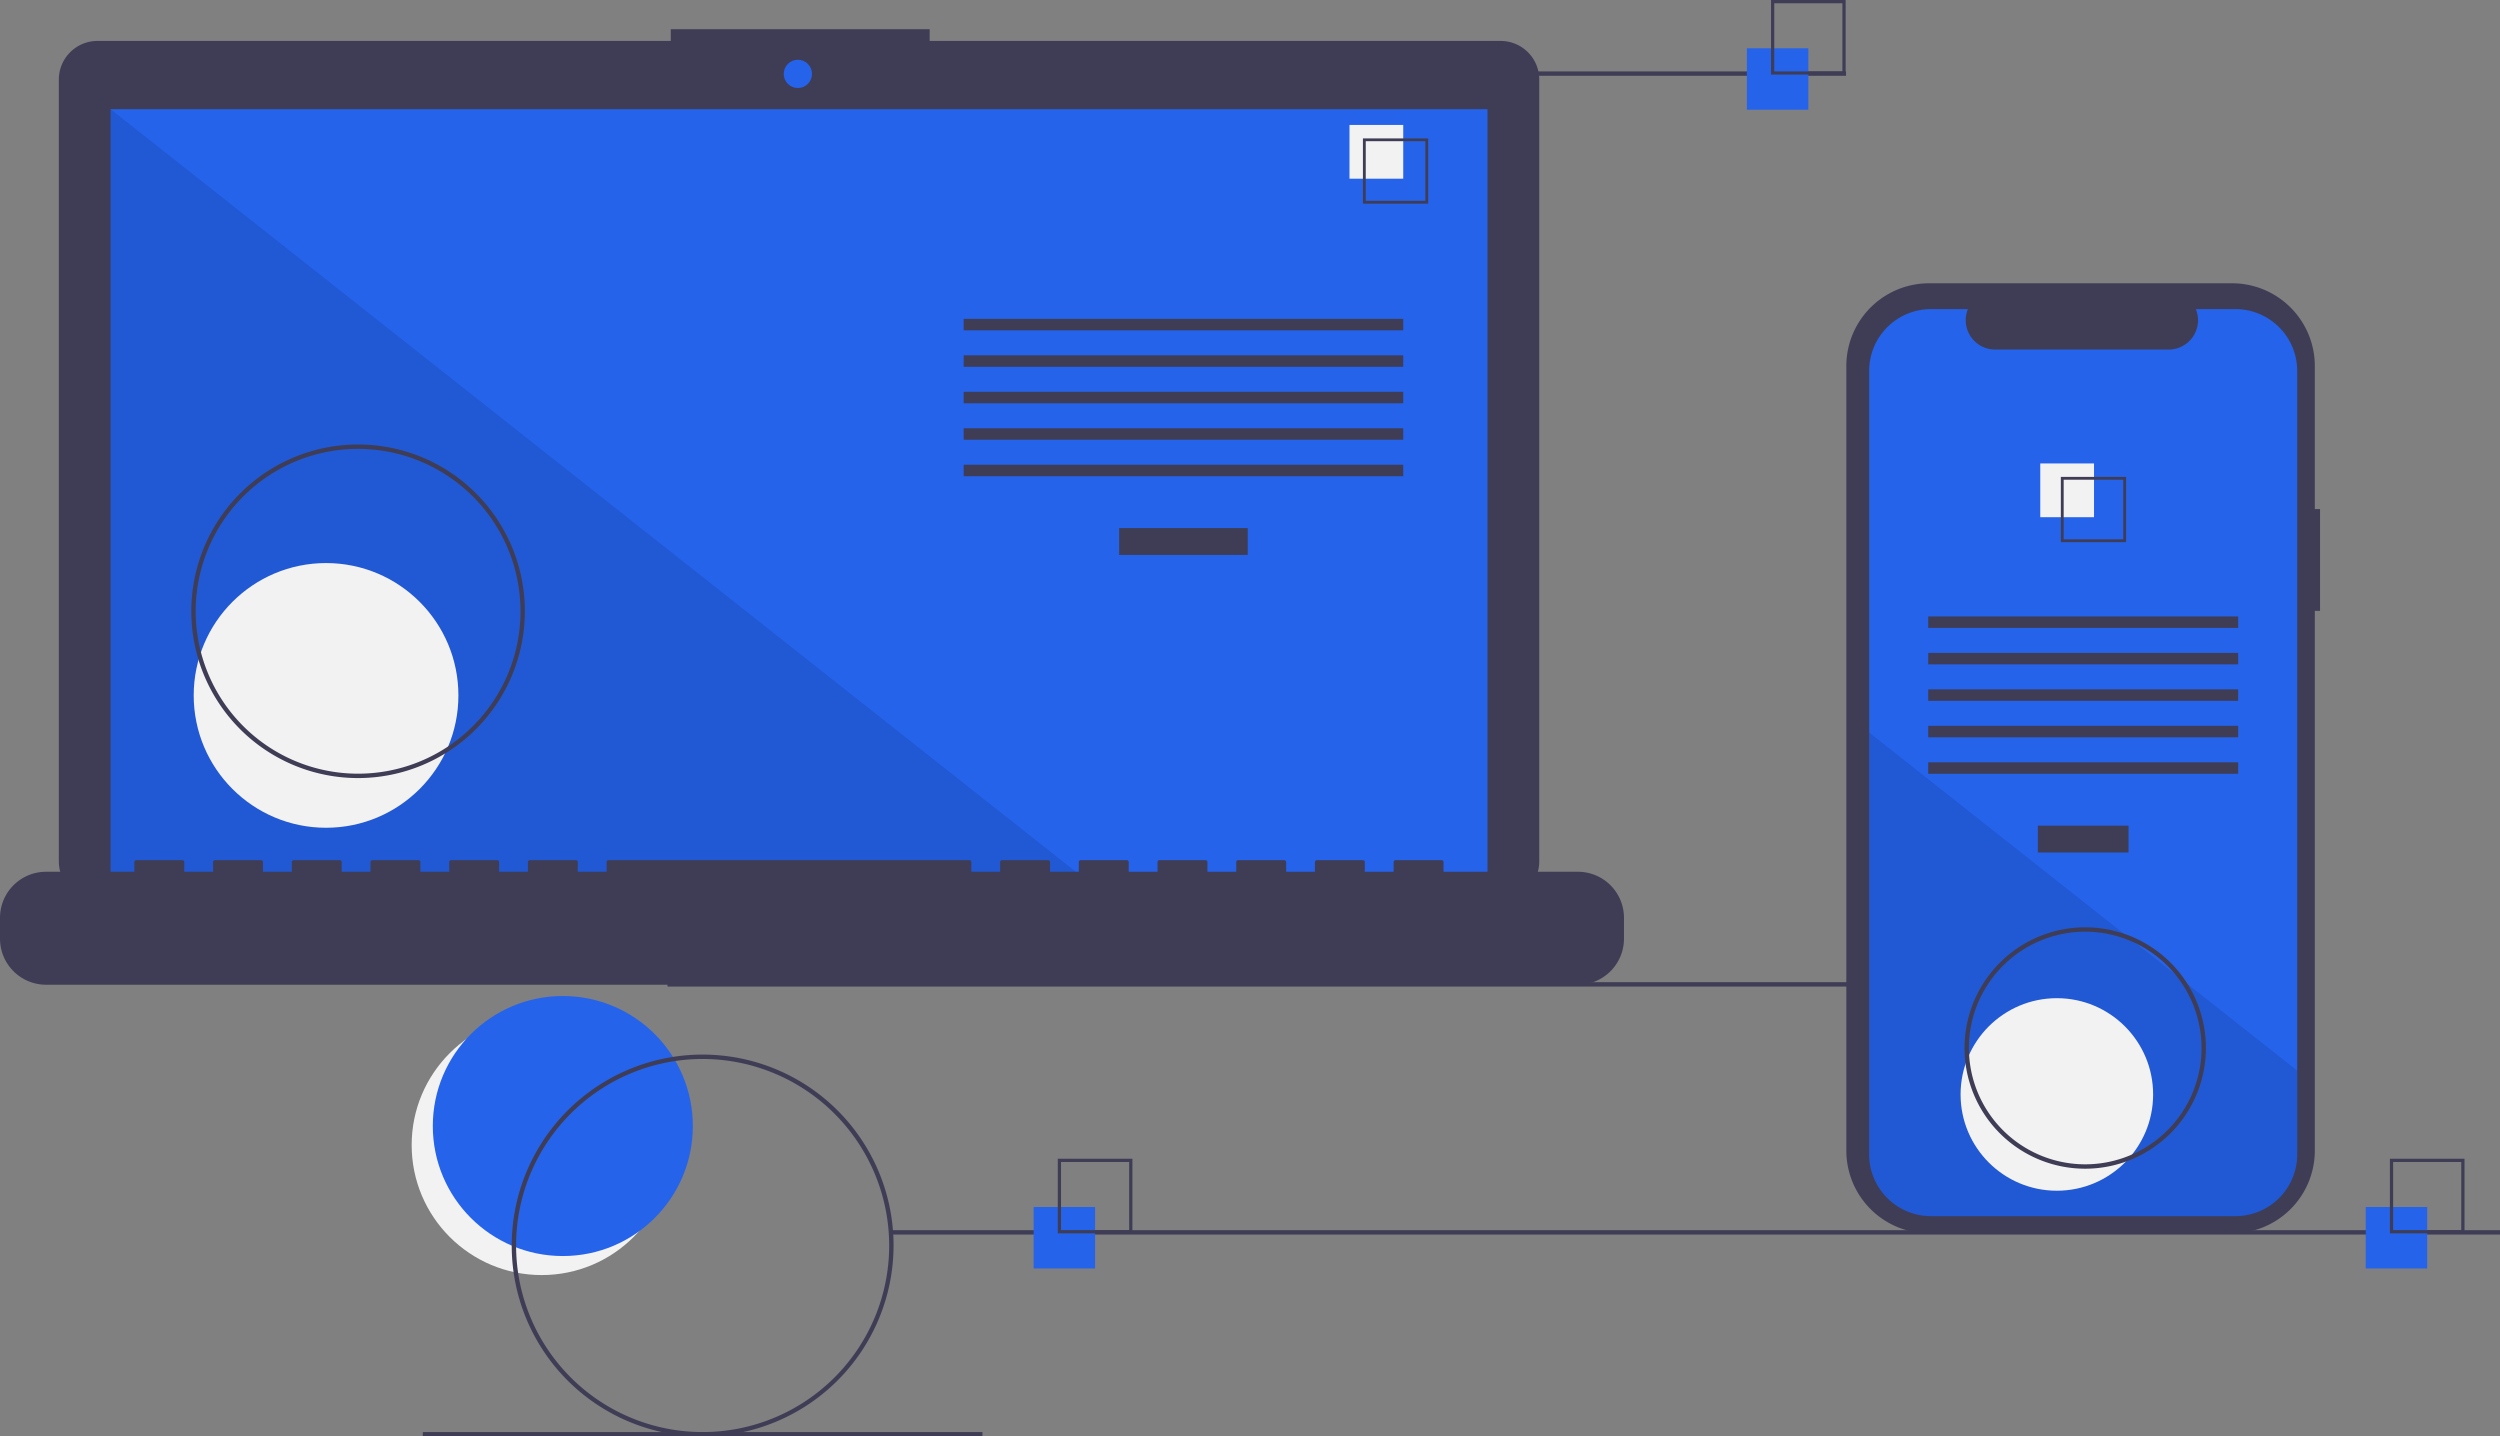 <svg xmlns="http://www.w3.org/2000/svg" data-name="Layer 1" width="1139.171" height="654.543"
     viewBox="0 0 1139.171 654.543">
    <rect x="0" y="0" width="1139.171" height="654.543" fill="#808080" stroke="none"/>
    <title>progressive_app</title>
    <circle cx="246.827" cy="521.765" r="59.243" fill="#f2f2f2"/>
    <circle cx="256.46" cy="513.095" r="59.243" fill="#2563eb"/>
    <rect x="304.171" y="447.543" width="733" height="2" fill="#3f3d56"/>
    <path d="M714.207,141.381H454.038v-5.362h-117.971v5.362H74.825a17.599,17.599,0,0,0-17.599,17.599V515.231a17.599,17.599,0,0,0,17.599,17.599H714.207a17.599,17.599,0,0,0,17.599-17.599V158.979A17.599,17.599,0,0,0,714.207,141.381Z"
          transform="translate(-30.415 -122.728)" fill="#3f3d56"/>
    <rect x="50.406" y="49.754" width="627.391" height="353.913" fill="#2563eb"/>
    <circle cx="363.565" cy="33.667" r="6.435" fill="#2563eb"/>
    <polygon points="498.374 403.667 50.406 403.667 50.406 49.754 498.374 403.667" opacity="0.1"/>
    <circle cx="148.574" cy="316.876" r="60.307" fill="#f2f2f2"/>
    <rect x="509.953" y="240.622" width="58.605" height="12.246" fill="#3f3d56"/>
    <rect x="439.102" y="145.279" width="200.307" height="5.248" fill="#3f3d56"/>
    <rect x="439.102" y="161.898" width="200.307" height="5.248" fill="#3f3d56"/>
    <rect x="439.102" y="178.518" width="200.307" height="5.248" fill="#3f3d56"/>
    <rect x="439.102" y="195.137" width="200.307" height="5.248" fill="#3f3d56"/>
    <rect x="439.102" y="211.756" width="200.307" height="5.248" fill="#3f3d56"/>
    <rect x="614.917" y="56.934" width="24.492" height="24.492" fill="#f2f2f2"/>
    <path d="M681.195,215.525h-29.74v-29.74h29.74Zm-28.447-1.293h27.154V187.078H652.748Z"
          transform="translate(-30.415 -122.728)" fill="#3f3d56"/>
    <path d="M749.422,519.96H688.192v-4.412a.875.875,0,0,0-.875-.875h-20.993a.875.875,0,0,0-.875.875v4.412H652.329v-4.412a.875.875,0,0,0-.875-.875H630.462a.875.875,0,0,0-.875.875v4.412H616.467v-4.412a.875.875,0,0,0-.875-.875H594.599a.875.875,0,0,0-.875.875v4.412H580.604v-4.412a.875.875,0,0,0-.875-.875H558.736a.875.875,0,0,0-.875.875v4.412H544.741v-4.412a.875.875,0,0,0-.875-.875H522.873a.875.875,0,0,0-.875.875v4.412H508.878v-4.412a.875.875,0,0,0-.875-.875h-20.993a.875.875,0,0,0-.875.875v4.412H473.015v-4.412a.875.875,0,0,0-.875-.875H307.696a.875.875,0,0,0-.875.875v4.412H293.701v-4.412a.875.875,0,0,0-.875-.875H271.833a.875.875,0,0,0-.875.875v4.412H257.838v-4.412a.875.875,0,0,0-.875-.875h-20.993a.875.875,0,0,0-.875.875v4.412H221.975v-4.412a.875.875,0,0,0-.875-.875H200.107a.875.875,0,0,0-.875.875v4.412H186.112v-4.412a.875.875,0,0,0-.875-.875H164.244a.875.875,0,0,0-.875.875v4.412H150.249v-4.412a.875.875,0,0,0-.875-.875H128.381a.875.875,0,0,0-.875.875v4.412H114.386v-4.412a.875.875,0,0,0-.875-.875H92.519a.875.875,0,0,0-.875.875v4.412H51.407a20.993,20.993,0,0,0-20.993,20.993v9.492A20.993,20.993,0,0,0,51.407,571.438H749.422a20.993,20.993,0,0,0,20.993-20.993v-9.492A20.993,20.993,0,0,0,749.422,519.96Z"
          transform="translate(-30.415 -122.728)" fill="#3f3d56"/>
    <path d="M193.586,477.272a76,76,0,1,1,76-76A76.086,76.086,0,0,1,193.586,477.272Zm0-150a74,74,0,1,0,74,74A74.084,74.084,0,0,0,193.586,327.272Z"
          transform="translate(-30.415 -122.728)" fill="#3f3d56"/>
    <rect x="586.171" y="32.543" width="255" height="2" fill="#3f3d56"/>
    <rect x="406.171" y="560.543" width="733" height="2" fill="#3f3d56"/>
    <rect x="192.672" y="652.543" width="255" height="2" fill="#3f3d56"/>
    <rect x="471" y="550" width="28" height="28" fill="#2563eb"/>
    <path d="M546.415,684.728h-34v-34h34Zm-32.522-1.478H544.936V652.207H513.893Z"
          transform="translate(-30.415 -122.728)" fill="#3f3d56"/>
    <rect x="796" y="22" width="28" height="28" fill="#2563eb"/>
    <path d="M871.415,156.728h-34v-34h34Zm-32.522-1.478H869.936V124.207H838.893Z"
          transform="translate(-30.415 -122.728)" fill="#3f3d56"/>
    <rect x="1078" y="550" width="28" height="28" fill="#2563eb"/>
    <path d="M1153.415,684.728h-34v-34h34Zm-32.522-1.478h31.043V652.207h-31.043Z"
          transform="translate(-30.415 -122.728)" fill="#3f3d56"/>
    <path d="M1087.586,354.687h-2.379V289.525a37.714,37.714,0,0,0-37.714-37.714H909.44A37.714,37.714,0,0,0,871.726,289.525V647.006A37.714,37.714,0,0,0,909.44,684.72h138.053a37.714,37.714,0,0,0,37.714-37.714V401.07h2.379Z"
          transform="translate(-30.415 -122.728)" fill="#3f3d56"/>
    <path d="M1077.176,291.742v356.96a28.165,28.165,0,0,1-28.16,28.17H910.296a28.165,28.165,0,0,1-28.16-28.17v-356.96a28.163,28.163,0,0,1,28.16-28.16h16.83a13.379,13.379,0,0,0,12.39,18.43h79.09a13.379,13.379,0,0,0,12.39-18.43h18.02A28.163,28.163,0,0,1,1077.176,291.742Z"
          transform="translate(-30.415 -122.728)" fill="#2563eb"/>
    <rect x="928.58" y="376.218" width="41.324" height="12.246" fill="#3f3d56"/>
    <rect x="878.621" y="280.875" width="141.24" height="5.248" fill="#3f3d56"/>
    <rect x="878.621" y="297.494" width="141.24" height="5.248" fill="#3f3d56"/>
    <rect x="878.621" y="314.114" width="141.24" height="5.248" fill="#3f3d56"/>
    <rect x="878.621" y="330.733" width="141.24" height="5.248" fill="#3f3d56"/>
    <rect x="878.621" y="347.352" width="141.24" height="5.248" fill="#3f3d56"/>
    <rect x="929.684" y="211.179" width="24.492" height="24.492" fill="#f2f2f2"/>
    <path d="M969.474,340.032v29.74h29.74v-29.74Zm28.45,28.45h-27.16v-27.16h27.16Z"
          transform="translate(-30.415 -122.728)" fill="#3f3d56"/>
    <path d="M1077.176,610.582v38.12a28.165,28.165,0,0,1-28.16,28.17H910.296a28.165,28.165,0,0,1-28.16-28.17v-192.21l116.87,92.33,2,1.58,21.74,17.17,2.03,1.61Z"
          transform="translate(-30.415 -122.728)" opacity="0.1"/>
    <circle cx="937.241" cy="498.707" r="43.868" fill="#f2f2f2"/>
    <path d="M350.586,777.272a87,87,0,1,1,87-87A87.099,87.099,0,0,1,350.586,777.272Zm0-172a85,85,0,1,0,85,85A85.096,85.096,0,0,0,350.586,605.272Z"
          transform="translate(-30.415 -122.728)" fill="#3f3d56"/>
    <path d="M980.586,655.272a55,55,0,1,1,55-55A55.062,55.062,0,0,1,980.586,655.272Zm0-108a53,53,0,1,0,53,53A53.06,53.06,0,0,0,980.586,547.272Z"
          transform="translate(-30.415 -122.728)" fill="#3f3d56"/>
</svg>
